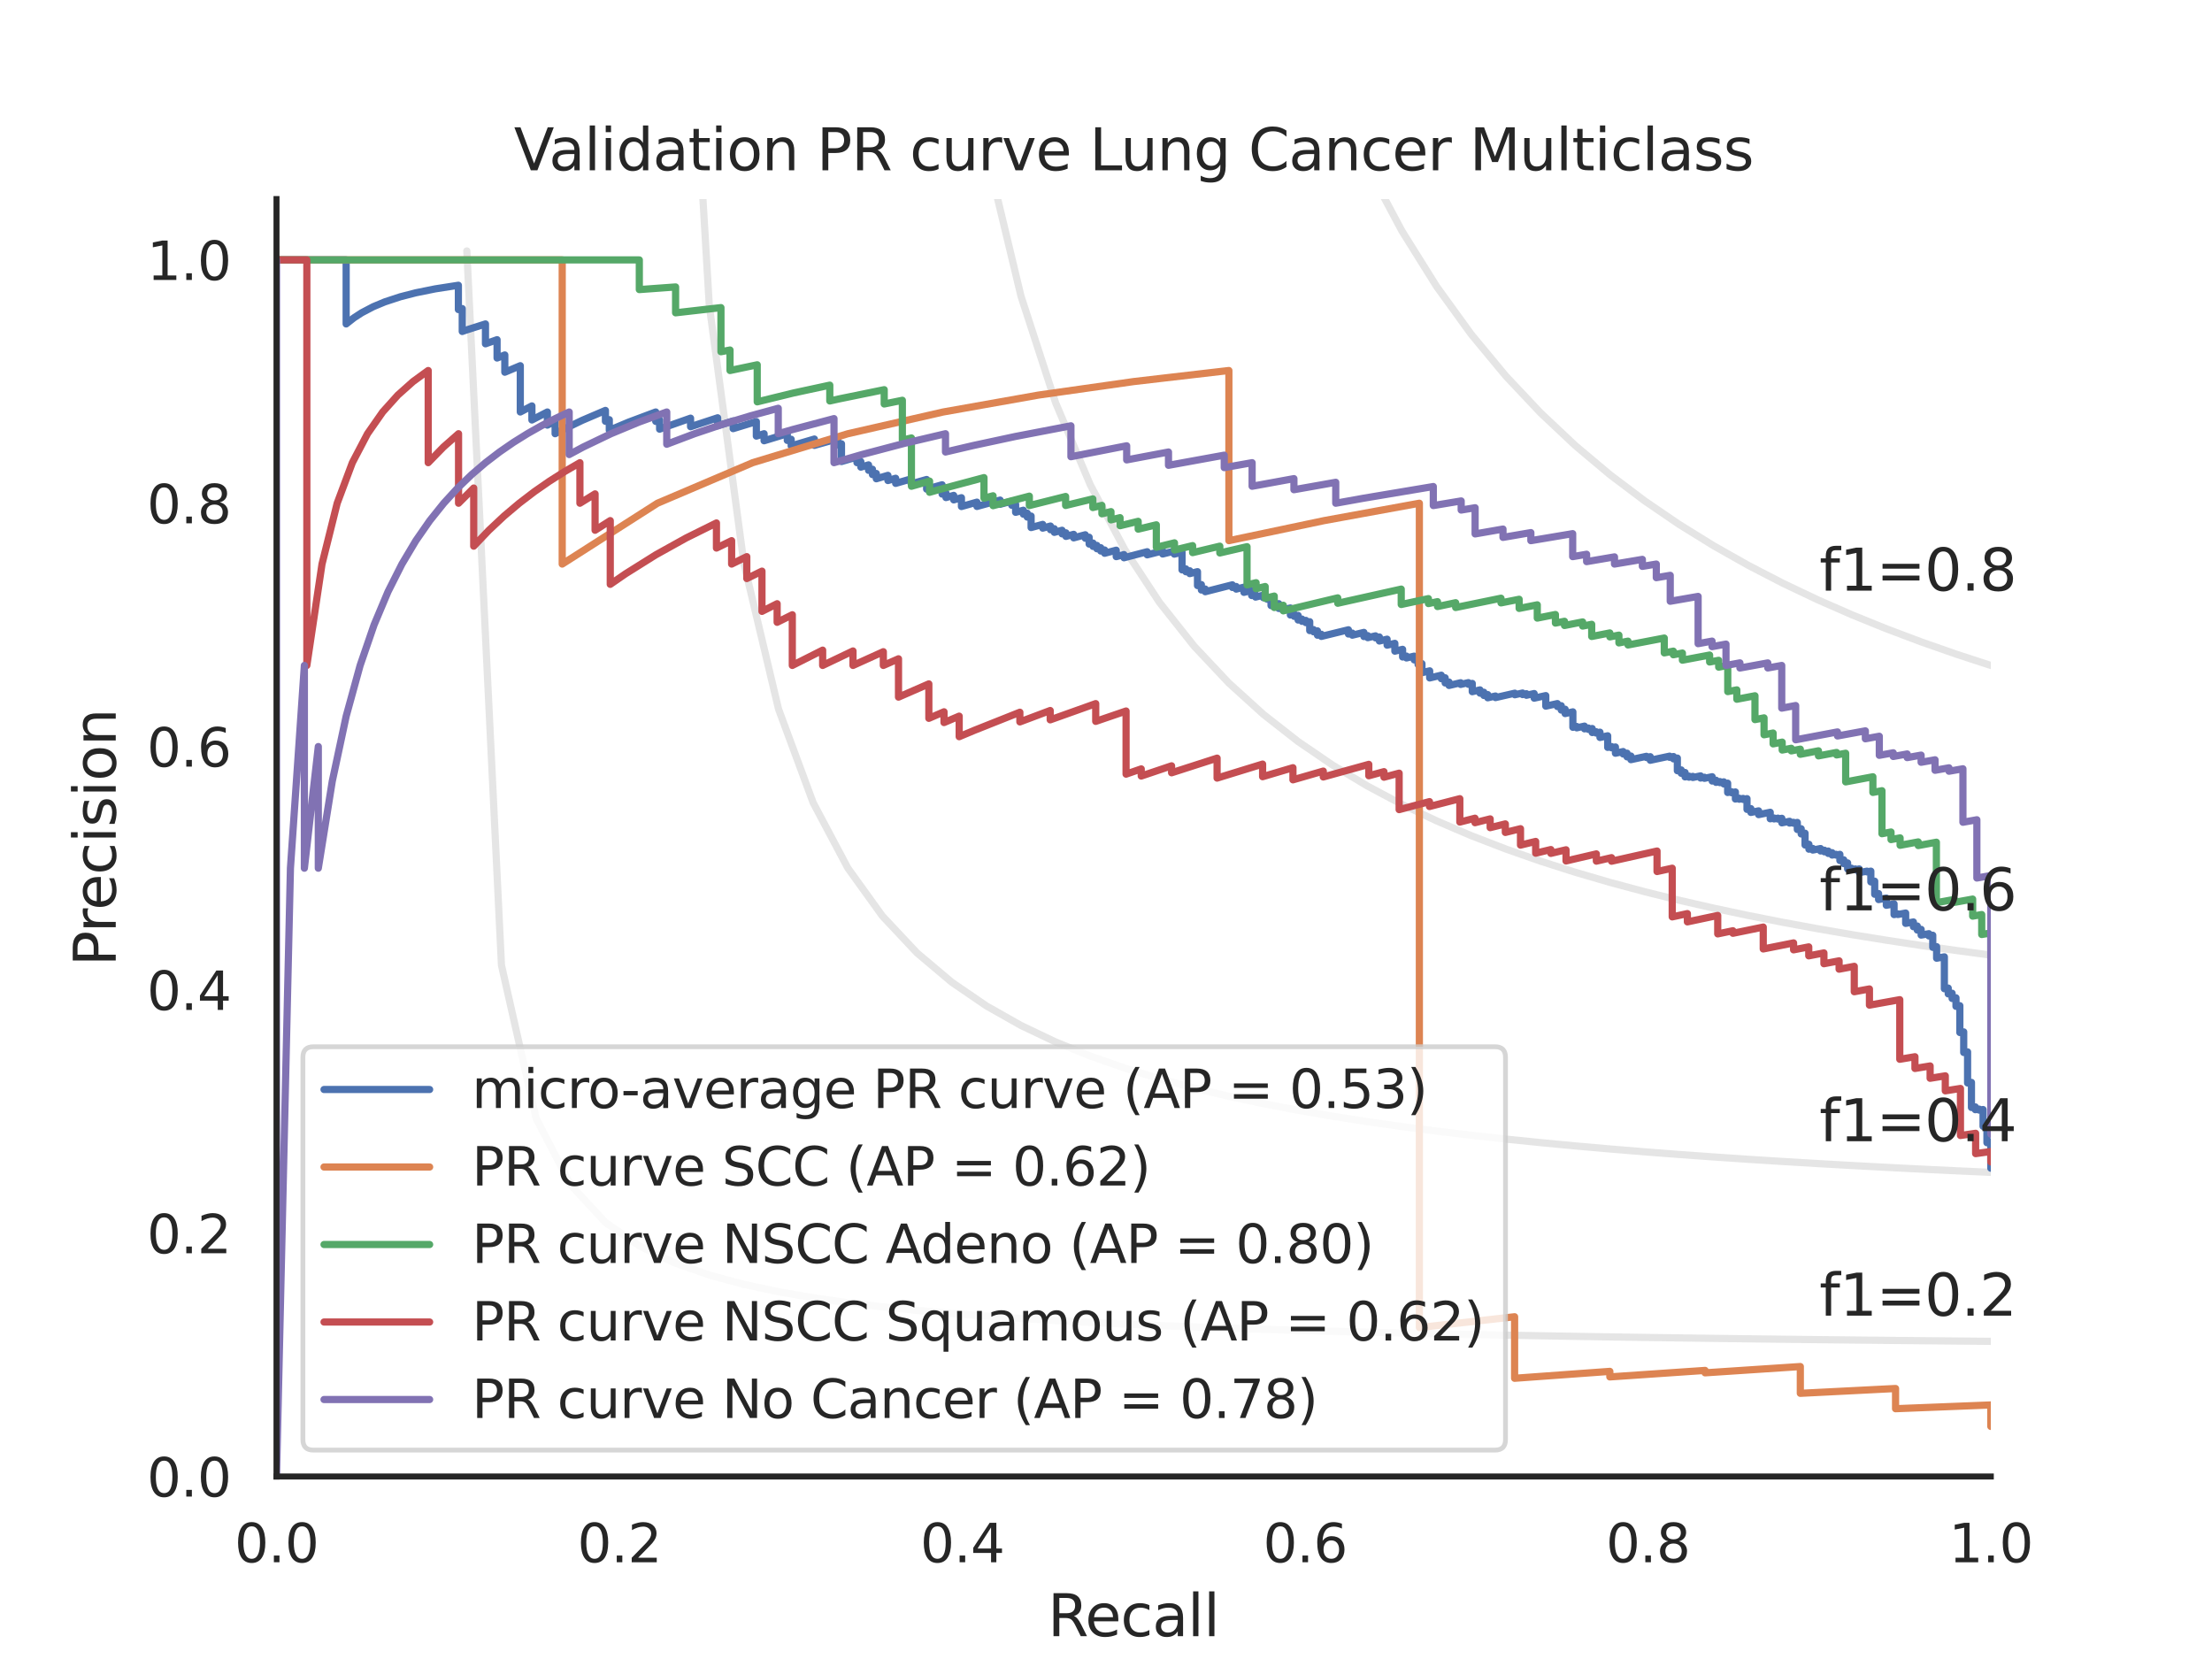 <?xml version="1.0" encoding="utf-8" standalone="no"?>
<!DOCTYPE svg PUBLIC "-//W3C//DTD SVG 1.1//EN"
  "http://www.w3.org/Graphics/SVG/1.1/DTD/svg11.dtd">
<svg xmlns:xlink="http://www.w3.org/1999/xlink" width="460.8pt" height="345.6pt" viewBox="0 0 460.8 345.6" xmlns="http://www.w3.org/2000/svg" version="1.1">
 <defs>
  <style type="text/css">*{stroke-linejoin: round; stroke-linecap: butt}</style>
 </defs>
 <g id="figure_1">
  <g id="patch_1">
   <path d="M 0 345.6 
L 460.8 345.6 
L 460.8 0 
L 0 0 
z
" style="fill: #ffffff"/>
  </g>
  <g id="axes_1">
   <g id="patch_2">
    <path d="M 57.6 307.584 
L 414.72 307.584 
L 414.72 41.472 
L 57.6 41.472 
z
" style="fill: #ffffff"/>
   </g>
   <g id="matplotlib.axis_1">
    <g id="xtick_1">
     <g id="text_1">
      <!-- 0.0 -->
      <g style="fill: #262626" transform="translate(48.853 325.442) scale(0.11 -0.11)">
       <defs>
        <path id="DejaVuSans-30" d="M 2034 4250 
Q 1547 4250 1301 3770 
Q 1056 3291 1056 2328 
Q 1056 1369 1301 889 
Q 1547 409 2034 409 
Q 2525 409 2770 889 
Q 3016 1369 3016 2328 
Q 3016 3291 2770 3770 
Q 2525 4250 2034 4250 
z
M 2034 4750 
Q 2819 4750 3233 4129 
Q 3647 3509 3647 2328 
Q 3647 1150 3233 529 
Q 2819 -91 2034 -91 
Q 1250 -91 836 529 
Q 422 1150 422 2328 
Q 422 3509 836 4129 
Q 1250 4750 2034 4750 
z
" transform="scale(0.016)"/>
        <path id="DejaVuSans-2e" d="M 684 794 
L 1344 794 
L 1344 0 
L 684 0 
L 684 794 
z
" transform="scale(0.016)"/>
       </defs>
       <use xlink:href="#DejaVuSans-30"/>
       <use xlink:href="#DejaVuSans-2e" x="63.623"/>
       <use xlink:href="#DejaVuSans-30" x="95.41"/>
      </g>
     </g>
    </g>
    <g id="xtick_2">
     <g id="text_2">
      <!-- 0.2 -->
      <g style="fill: #262626" transform="translate(120.277 325.442) scale(0.11 -0.11)">
       <defs>
        <path id="DejaVuSans-32" d="M 1228 531 
L 3431 531 
L 3431 0 
L 469 0 
L 469 531 
Q 828 903 1448 1529 
Q 2069 2156 2228 2338 
Q 2531 2678 2651 2914 
Q 2772 3150 2772 3378 
Q 2772 3750 2511 3984 
Q 2250 4219 1831 4219 
Q 1534 4219 1204 4116 
Q 875 4013 500 3803 
L 500 4441 
Q 881 4594 1212 4672 
Q 1544 4750 1819 4750 
Q 2544 4750 2975 4387 
Q 3406 4025 3406 3419 
Q 3406 3131 3298 2873 
Q 3191 2616 2906 2266 
Q 2828 2175 2409 1742 
Q 1991 1309 1228 531 
z
" transform="scale(0.016)"/>
       </defs>
       <use xlink:href="#DejaVuSans-30"/>
       <use xlink:href="#DejaVuSans-2e" x="63.623"/>
       <use xlink:href="#DejaVuSans-32" x="95.41"/>
      </g>
     </g>
    </g>
    <g id="xtick_3">
     <g id="text_3">
      <!-- 0.4 -->
      <g style="fill: #262626" transform="translate(191.701 325.442) scale(0.11 -0.11)">
       <defs>
        <path id="DejaVuSans-34" d="M 2419 4116 
L 825 1625 
L 2419 1625 
L 2419 4116 
z
M 2253 4666 
L 3047 4666 
L 3047 1625 
L 3713 1625 
L 3713 1100 
L 3047 1100 
L 3047 0 
L 2419 0 
L 2419 1100 
L 313 1100 
L 313 1709 
L 2253 4666 
z
" transform="scale(0.016)"/>
       </defs>
       <use xlink:href="#DejaVuSans-30"/>
       <use xlink:href="#DejaVuSans-2e" x="63.623"/>
       <use xlink:href="#DejaVuSans-34" x="95.41"/>
      </g>
     </g>
    </g>
    <g id="xtick_4">
     <g id="text_4">
      <!-- 0.6 -->
      <g style="fill: #262626" transform="translate(263.125 325.442) scale(0.11 -0.11)">
       <defs>
        <path id="DejaVuSans-36" d="M 2113 2584 
Q 1688 2584 1439 2293 
Q 1191 2003 1191 1497 
Q 1191 994 1439 701 
Q 1688 409 2113 409 
Q 2538 409 2786 701 
Q 3034 994 3034 1497 
Q 3034 2003 2786 2293 
Q 2538 2584 2113 2584 
z
M 3366 4563 
L 3366 3988 
Q 3128 4100 2886 4159 
Q 2644 4219 2406 4219 
Q 1781 4219 1451 3797 
Q 1122 3375 1075 2522 
Q 1259 2794 1537 2939 
Q 1816 3084 2150 3084 
Q 2853 3084 3261 2657 
Q 3669 2231 3669 1497 
Q 3669 778 3244 343 
Q 2819 -91 2113 -91 
Q 1303 -91 875 529 
Q 447 1150 447 2328 
Q 447 3434 972 4092 
Q 1497 4750 2381 4750 
Q 2619 4750 2861 4703 
Q 3103 4656 3366 4563 
z
" transform="scale(0.016)"/>
       </defs>
       <use xlink:href="#DejaVuSans-30"/>
       <use xlink:href="#DejaVuSans-2e" x="63.623"/>
       <use xlink:href="#DejaVuSans-36" x="95.41"/>
      </g>
     </g>
    </g>
    <g id="xtick_5">
     <g id="text_5">
      <!-- 0.8 -->
      <g style="fill: #262626" transform="translate(334.549 325.442) scale(0.11 -0.11)">
       <defs>
        <path id="DejaVuSans-38" d="M 2034 2216 
Q 1584 2216 1326 1975 
Q 1069 1734 1069 1313 
Q 1069 891 1326 650 
Q 1584 409 2034 409 
Q 2484 409 2743 651 
Q 3003 894 3003 1313 
Q 3003 1734 2745 1975 
Q 2488 2216 2034 2216 
z
M 1403 2484 
Q 997 2584 770 2862 
Q 544 3141 544 3541 
Q 544 4100 942 4425 
Q 1341 4750 2034 4750 
Q 2731 4750 3128 4425 
Q 3525 4100 3525 3541 
Q 3525 3141 3298 2862 
Q 3072 2584 2669 2484 
Q 3125 2378 3379 2068 
Q 3634 1759 3634 1313 
Q 3634 634 3220 271 
Q 2806 -91 2034 -91 
Q 1263 -91 848 271 
Q 434 634 434 1313 
Q 434 1759 690 2068 
Q 947 2378 1403 2484 
z
M 1172 3481 
Q 1172 3119 1398 2916 
Q 1625 2713 2034 2713 
Q 2441 2713 2670 2916 
Q 2900 3119 2900 3481 
Q 2900 3844 2670 4047 
Q 2441 4250 2034 4250 
Q 1625 4250 1398 4047 
Q 1172 3844 1172 3481 
z
" transform="scale(0.016)"/>
       </defs>
       <use xlink:href="#DejaVuSans-30"/>
       <use xlink:href="#DejaVuSans-2e" x="63.623"/>
       <use xlink:href="#DejaVuSans-38" x="95.41"/>
      </g>
     </g>
    </g>
    <g id="xtick_6">
     <g id="text_6">
      <!-- 1.0 -->
      <g style="fill: #262626" transform="translate(405.973 325.442) scale(0.11 -0.11)">
       <defs>
        <path id="DejaVuSans-31" d="M 794 531 
L 1825 531 
L 1825 4091 
L 703 3866 
L 703 4441 
L 1819 4666 
L 2450 4666 
L 2450 531 
L 3481 531 
L 3481 0 
L 794 0 
L 794 531 
z
" transform="scale(0.016)"/>
       </defs>
       <use xlink:href="#DejaVuSans-31"/>
       <use xlink:href="#DejaVuSans-2e" x="63.623"/>
       <use xlink:href="#DejaVuSans-30" x="95.41"/>
      </g>
     </g>
    </g>
    <g id="text_7">
     <!-- Recall -->
     <g style="fill: #262626" transform="translate(218.259 340.848) scale(0.12 -0.12)">
      <defs>
       <path id="DejaVuSans-52" d="M 2841 2188 
Q 3044 2119 3236 1894 
Q 3428 1669 3622 1275 
L 4263 0 
L 3584 0 
L 2988 1197 
Q 2756 1666 2539 1819 
Q 2322 1972 1947 1972 
L 1259 1972 
L 1259 0 
L 628 0 
L 628 4666 
L 2053 4666 
Q 2853 4666 3247 4331 
Q 3641 3997 3641 3322 
Q 3641 2881 3436 2590 
Q 3231 2300 2841 2188 
z
M 1259 4147 
L 1259 2491 
L 2053 2491 
Q 2509 2491 2742 2702 
Q 2975 2913 2975 3322 
Q 2975 3731 2742 3939 
Q 2509 4147 2053 4147 
L 1259 4147 
z
" transform="scale(0.016)"/>
       <path id="DejaVuSans-65" d="M 3597 1894 
L 3597 1613 
L 953 1613 
Q 991 1019 1311 708 
Q 1631 397 2203 397 
Q 2534 397 2845 478 
Q 3156 559 3463 722 
L 3463 178 
Q 3153 47 2828 -22 
Q 2503 -91 2169 -91 
Q 1331 -91 842 396 
Q 353 884 353 1716 
Q 353 2575 817 3079 
Q 1281 3584 2069 3584 
Q 2775 3584 3186 3129 
Q 3597 2675 3597 1894 
z
M 3022 2063 
Q 3016 2534 2758 2815 
Q 2500 3097 2075 3097 
Q 1594 3097 1305 2825 
Q 1016 2553 972 2059 
L 3022 2063 
z
" transform="scale(0.016)"/>
       <path id="DejaVuSans-63" d="M 3122 3366 
L 3122 2828 
Q 2878 2963 2633 3030 
Q 2388 3097 2138 3097 
Q 1578 3097 1268 2742 
Q 959 2388 959 1747 
Q 959 1106 1268 751 
Q 1578 397 2138 397 
Q 2388 397 2633 464 
Q 2878 531 3122 666 
L 3122 134 
Q 2881 22 2623 -34 
Q 2366 -91 2075 -91 
Q 1284 -91 818 406 
Q 353 903 353 1747 
Q 353 2603 823 3093 
Q 1294 3584 2113 3584 
Q 2378 3584 2631 3529 
Q 2884 3475 3122 3366 
z
" transform="scale(0.016)"/>
       <path id="DejaVuSans-61" d="M 2194 1759 
Q 1497 1759 1228 1600 
Q 959 1441 959 1056 
Q 959 750 1161 570 
Q 1363 391 1709 391 
Q 2188 391 2477 730 
Q 2766 1069 2766 1631 
L 2766 1759 
L 2194 1759 
z
M 3341 1997 
L 3341 0 
L 2766 0 
L 2766 531 
Q 2569 213 2275 61 
Q 1981 -91 1556 -91 
Q 1019 -91 701 211 
Q 384 513 384 1019 
Q 384 1609 779 1909 
Q 1175 2209 1959 2209 
L 2766 2209 
L 2766 2266 
Q 2766 2663 2505 2880 
Q 2244 3097 1772 3097 
Q 1472 3097 1187 3025 
Q 903 2953 641 2809 
L 641 3341 
Q 956 3463 1253 3523 
Q 1550 3584 1831 3584 
Q 2591 3584 2966 3190 
Q 3341 2797 3341 1997 
z
" transform="scale(0.016)"/>
       <path id="DejaVuSans-6c" d="M 603 4863 
L 1178 4863 
L 1178 0 
L 603 0 
L 603 4863 
z
" transform="scale(0.016)"/>
      </defs>
      <use xlink:href="#DejaVuSans-52"/>
      <use xlink:href="#DejaVuSans-65" x="64.982"/>
      <use xlink:href="#DejaVuSans-63" x="126.506"/>
      <use xlink:href="#DejaVuSans-61" x="181.486"/>
      <use xlink:href="#DejaVuSans-6c" x="242.766"/>
      <use xlink:href="#DejaVuSans-6c" x="270.549"/>
     </g>
    </g>
   </g>
   <g id="matplotlib.axis_2">
    <g id="ytick_1">
     <g id="text_8">
      <!-- 0.0 -->
      <g style="fill: #262626" transform="translate(30.607 311.763) scale(0.11 -0.11)">
       <use xlink:href="#DejaVuSans-30"/>
       <use xlink:href="#DejaVuSans-2e" x="63.623"/>
       <use xlink:href="#DejaVuSans-30" x="95.41"/>
      </g>
     </g>
    </g>
    <g id="ytick_2">
     <g id="text_9">
      <!-- 0.2 -->
      <g style="fill: #262626" transform="translate(30.607 261.075) scale(0.11 -0.11)">
       <use xlink:href="#DejaVuSans-30"/>
       <use xlink:href="#DejaVuSans-2e" x="63.623"/>
       <use xlink:href="#DejaVuSans-32" x="95.41"/>
      </g>
     </g>
    </g>
    <g id="ytick_3">
     <g id="text_10">
      <!-- 0.4 -->
      <g style="fill: #262626" transform="translate(30.607 210.387) scale(0.11 -0.11)">
       <use xlink:href="#DejaVuSans-30"/>
       <use xlink:href="#DejaVuSans-2e" x="63.623"/>
       <use xlink:href="#DejaVuSans-34" x="95.41"/>
      </g>
     </g>
    </g>
    <g id="ytick_4">
     <g id="text_11">
      <!-- 0.6 -->
      <g style="fill: #262626" transform="translate(30.607 159.699) scale(0.11 -0.11)">
       <use xlink:href="#DejaVuSans-30"/>
       <use xlink:href="#DejaVuSans-2e" x="63.623"/>
       <use xlink:href="#DejaVuSans-36" x="95.41"/>
      </g>
     </g>
    </g>
    <g id="ytick_5">
     <g id="text_12">
      <!-- 0.8 -->
      <g style="fill: #262626" transform="translate(30.607 109.011) scale(0.11 -0.11)">
       <use xlink:href="#DejaVuSans-30"/>
       <use xlink:href="#DejaVuSans-2e" x="63.623"/>
       <use xlink:href="#DejaVuSans-38" x="95.41"/>
      </g>
     </g>
    </g>
    <g id="ytick_6">
     <g id="text_13">
      <!-- 1.0 -->
      <g style="fill: #262626" transform="translate(30.607 58.323) scale(0.11 -0.11)">
       <use xlink:href="#DejaVuSans-31"/>
       <use xlink:href="#DejaVuSans-2e" x="63.623"/>
       <use xlink:href="#DejaVuSans-30" x="95.41"/>
      </g>
     </g>
    </g>
    <g id="text_14">
     <!-- Precision -->
     <g style="fill: #262626" transform="translate(24.111 201.296) rotate(-90) scale(0.12 -0.12)">
      <defs>
       <path id="DejaVuSans-50" d="M 1259 4147 
L 1259 2394 
L 2053 2394 
Q 2494 2394 2734 2622 
Q 2975 2850 2975 3272 
Q 2975 3691 2734 3919 
Q 2494 4147 2053 4147 
L 1259 4147 
z
M 628 4666 
L 2053 4666 
Q 2838 4666 3239 4311 
Q 3641 3956 3641 3272 
Q 3641 2581 3239 2228 
Q 2838 1875 2053 1875 
L 1259 1875 
L 1259 0 
L 628 0 
L 628 4666 
z
" transform="scale(0.016)"/>
       <path id="DejaVuSans-72" d="M 2631 2963 
Q 2534 3019 2420 3045 
Q 2306 3072 2169 3072 
Q 1681 3072 1420 2755 
Q 1159 2438 1159 1844 
L 1159 0 
L 581 0 
L 581 3500 
L 1159 3500 
L 1159 2956 
Q 1341 3275 1631 3429 
Q 1922 3584 2338 3584 
Q 2397 3584 2469 3576 
Q 2541 3569 2628 3553 
L 2631 2963 
z
" transform="scale(0.016)"/>
       <path id="DejaVuSans-69" d="M 603 3500 
L 1178 3500 
L 1178 0 
L 603 0 
L 603 3500 
z
M 603 4863 
L 1178 4863 
L 1178 4134 
L 603 4134 
L 603 4863 
z
" transform="scale(0.016)"/>
       <path id="DejaVuSans-73" d="M 2834 3397 
L 2834 2853 
Q 2591 2978 2328 3040 
Q 2066 3103 1784 3103 
Q 1356 3103 1142 2972 
Q 928 2841 928 2578 
Q 928 2378 1081 2264 
Q 1234 2150 1697 2047 
L 1894 2003 
Q 2506 1872 2764 1633 
Q 3022 1394 3022 966 
Q 3022 478 2636 193 
Q 2250 -91 1575 -91 
Q 1294 -91 989 -36 
Q 684 19 347 128 
L 347 722 
Q 666 556 975 473 
Q 1284 391 1588 391 
Q 1994 391 2212 530 
Q 2431 669 2431 922 
Q 2431 1156 2273 1281 
Q 2116 1406 1581 1522 
L 1381 1569 
Q 847 1681 609 1914 
Q 372 2147 372 2553 
Q 372 3047 722 3315 
Q 1072 3584 1716 3584 
Q 2034 3584 2315 3537 
Q 2597 3491 2834 3397 
z
" transform="scale(0.016)"/>
       <path id="DejaVuSans-6f" d="M 1959 3097 
Q 1497 3097 1228 2736 
Q 959 2375 959 1747 
Q 959 1119 1226 758 
Q 1494 397 1959 397 
Q 2419 397 2687 759 
Q 2956 1122 2956 1747 
Q 2956 2369 2687 2733 
Q 2419 3097 1959 3097 
z
M 1959 3584 
Q 2709 3584 3137 3096 
Q 3566 2609 3566 1747 
Q 3566 888 3137 398 
Q 2709 -91 1959 -91 
Q 1206 -91 779 398 
Q 353 888 353 1747 
Q 353 2609 779 3096 
Q 1206 3584 1959 3584 
z
" transform="scale(0.016)"/>
       <path id="DejaVuSans-6e" d="M 3513 2113 
L 3513 0 
L 2938 0 
L 2938 2094 
Q 2938 2591 2744 2837 
Q 2550 3084 2163 3084 
Q 1697 3084 1428 2787 
Q 1159 2491 1159 1978 
L 1159 0 
L 581 0 
L 581 3500 
L 1159 3500 
L 1159 2956 
Q 1366 3272 1645 3428 
Q 1925 3584 2291 3584 
Q 2894 3584 3203 3211 
Q 3513 2838 3513 2113 
z
" transform="scale(0.016)"/>
      </defs>
      <use xlink:href="#DejaVuSans-50"/>
      <use xlink:href="#DejaVuSans-72" x="58.553"/>
      <use xlink:href="#DejaVuSans-65" x="97.416"/>
      <use xlink:href="#DejaVuSans-63" x="158.939"/>
      <use xlink:href="#DejaVuSans-69" x="213.92"/>
      <use xlink:href="#DejaVuSans-73" x="241.703"/>
      <use xlink:href="#DejaVuSans-69" x="293.803"/>
      <use xlink:href="#DejaVuSans-6f" x="321.586"/>
      <use xlink:href="#DejaVuSans-6e" x="382.768"/>
     </g>
    </g>
   </g>
   <g id="line2d_1">
    <path d="M 97.248 52.267 
L 104.463 201.073 
L 111.678 232.96 
L 118.893 246.859 
L 126.109 254.643 
L 133.324 259.62 
L 140.539 263.076 
L 147.755 265.615 
L 154.97 267.561 
L 162.185 269.099 
L 169.4 270.345 
L 176.616 271.375 
L 183.831 272.241 
L 191.046 272.979 
L 198.262 273.616 
L 205.477 274.171 
L 212.692 274.658 
L 219.907 275.091 
L 227.123 275.476 
L 234.338 275.822 
L 241.553 276.135 
L 248.769 276.418 
L 255.984 276.676 
L 263.199 276.912 
L 270.414 277.129 
L 277.63 277.33 
L 284.845 277.515 
L 292.06 277.686 
L 299.275 277.846 
L 306.491 277.994 
L 313.706 278.133 
L 320.921 278.264 
L 328.137 278.386 
L 335.352 278.501 
L 342.567 278.609 
L 349.782 278.711 
L 356.998 278.808 
L 364.213 278.899 
L 371.428 278.986 
L 378.644 279.068 
L 385.859 279.146 
L 393.074 279.221 
L 400.289 279.292 
L 407.505 279.359 
L 414.72 279.424 
" clip-path="url(#pcbd0f43019)" style="fill: none; stroke: #808080; stroke-opacity: 0.2; stroke-width: 1.5; stroke-linecap: round"/>
   </g>
   <g id="line2d_2">
    <path d="M 143.905 -1 
L 147.755 63.611 
L 154.97 117.362 
L 162.185 147.722 
L 169.4 167.231 
L 176.616 180.825 
L 183.831 190.84 
L 191.046 198.524 
L 198.262 204.607 
L 205.477 209.542 
L 212.692 213.626 
L 219.907 217.061 
L 227.123 219.991 
L 234.338 222.519 
L 241.553 224.724 
L 248.769 226.662 
L 255.984 228.38 
L 263.199 229.914 
L 270.414 231.291 
L 277.63 232.534 
L 284.845 233.662 
L 292.06 234.69 
L 299.275 235.631 
L 306.491 236.496 
L 313.706 237.293 
L 320.921 238.03 
L 328.137 238.714 
L 335.352 239.349 
L 342.567 239.942 
L 349.782 240.496 
L 356.998 241.015 
L 364.213 241.503 
L 371.428 241.961 
L 378.644 242.393 
L 385.859 242.8 
L 393.074 243.185 
L 400.289 243.55 
L 407.505 243.896 
L 414.72 244.224 
" clip-path="url(#pcbd0f43019)" style="fill: none; stroke: #808080; stroke-opacity: 0.2; stroke-width: 1.5; stroke-linecap: round"/>
   </g>
   <g id="line2d_3">
    <path d="M 200.009 -1 
L 205.477 31.611 
L 212.692 61.693 
L 219.907 83.907 
L 227.123 100.983 
L 234.338 114.518 
L 241.553 125.511 
L 248.769 134.616 
L 255.984 142.281 
L 263.199 148.823 
L 270.414 154.471 
L 277.63 159.398 
L 284.845 163.732 
L 292.06 167.575 
L 299.275 171.006 
L 306.491 174.088 
L 313.706 176.871 
L 320.921 179.398 
L 328.137 181.701 
L 335.352 183.809 
L 342.567 185.746 
L 349.782 187.532 
L 356.998 189.184 
L 364.213 190.716 
L 371.428 192.142 
L 378.644 193.471 
L 385.859 194.714 
L 393.074 195.878 
L 400.289 196.971 
L 407.505 197.998 
L 414.72 198.967 
" clip-path="url(#pcbd0f43019)" style="fill: none; stroke: #808080; stroke-opacity: 0.2; stroke-width: 1.5; stroke-linecap: round"/>
   </g>
   <g id="line2d_4">
    <path d="M 270.344 -1 
L 270.414 -0.768 
L 277.63 18.581 
L 284.845 34.622 
L 292.06 48.136 
L 299.275 59.676 
L 306.491 69.647 
L 313.706 78.346 
L 320.921 86.004 
L 328.137 92.796 
L 335.352 98.862 
L 342.567 104.312 
L 349.782 109.235 
L 356.998 113.705 
L 364.213 117.78 
L 371.428 121.512 
L 378.644 124.941 
L 385.859 128.104 
L 393.074 131.029 
L 400.289 133.744 
L 407.505 136.269 
L 414.72 138.624 
" clip-path="url(#pcbd0f43019)" style="fill: none; stroke: #808080; stroke-opacity: 0.2; stroke-width: 1.5; stroke-linecap: round"/>
   </g>
   <g id="line2d_5">
    <path d="M 414.72 243.354 
L 414.72 237.935 
L 413.914 238.049 
L 413.914 237.963 
L 413.914 234.511 
L 413.108 234.629 
L 413.108 234.534 
L 413.108 231.136 
L 412.302 231.257 
L 412.302 231.152 
L 412.302 231.048 
L 411.495 231.169 
L 411.495 231.064 
L 411.495 230.587 
L 410.689 230.71 
L 410.689 230.603 
L 410.689 225.478 
L 409.883 225.605 
L 409.883 225.545 
L 409.883 219.123 
L 409.077 219.255 
L 409.077 219.184 
L 409.077 214.96 
L 408.271 215.095 
L 408.271 215.018 
L 408.271 209.5 
L 407.465 209.638 
L 407.465 209.551 
L 407.465 207.862 
L 406.659 208.002 
L 406.659 207.911 
L 406.659 206.906 
L 405.852 207.046 
L 405.852 206.953 
L 405.852 205.831 
L 405.046 205.972 
L 405.046 205.878 
L 405.046 199.326 
L 403.434 199.614 
L 403.434 199.507 
L 403.434 197.203 
L 402.628 197.348 
L 402.628 197.236 
L 402.628 194.827 
L 401.822 194.973 
L 401.822 194.503 
L 400.209 194.797 
L 400.209 193.603 
L 399.403 193.751 
L 399.403 192.9 
L 398.597 193.049 
L 398.597 192.061 
L 396.985 192.359 
L 396.985 190.204 
L 395.373 190.504 
L 395.373 190.375 
L 394.567 190.526 
L 394.567 188.285 
L 392.954 188.587 
L 392.954 187.091 
L 391.342 187.396 
L 391.342 186.144 
L 390.536 186.297 
L 390.536 183.567 
L 389.73 183.72 
L 389.73 181.476 
L 388.924 181.63 
L 388.924 181.478 
L 387.311 181.787 
L 387.311 181.019 
L 386.505 181.174 
L 386.505 181.019 
L 385.699 181.175 
L 385.699 180.864 
L 384.893 181.02 
L 384.893 179.762 
L 384.087 179.918 
L 384.087 179.119 
L 383.281 179.276 
L 383.281 177.977 
L 382.474 178.134 
L 382.474 177.969 
L 381.668 178.127 
L 381.668 177.631 
L 380.862 177.789 
L 380.862 177.29 
L 380.056 177.448 
L 380.056 177.113 
L 379.25 177.271 
L 379.25 176.766 
L 377.638 177.084 
L 377.638 176.744 
L 376.831 176.904 
L 376.831 175.875 
L 376.025 176.035 
L 376.025 173.57 
L 375.219 173.73 
L 375.219 172.644 
L 374.413 172.805 
L 374.413 171.33 
L 373.607 171.49 
L 373.607 171.304 
L 372.801 171.464 
L 372.801 171.089 
L 371.188 171.413 
L 371.188 170.466 
L 370.382 170.628 
L 370.382 170.437 
L 369.576 170.599 
L 369.576 170.407 
L 368.77 170.57 
L 368.77 169.214 
L 366.352 169.704 
L 366.352 168.916 
L 364.739 169.245 
L 364.739 168.448 
L 363.933 168.613 
L 363.933 166.371 
L 363.127 166.536 
L 363.127 166.328 
L 362.321 166.494 
L 362.321 166.286 
L 361.515 166.451 
L 361.515 164.977 
L 360.709 165.142 
L 360.709 164.929 
L 359.902 165.095 
L 359.902 163.146 
L 359.096 163.312 
L 359.096 162.872 
L 358.29 163.038 
L 358.29 162.817 
L 357.484 162.983 
L 357.484 162.538 
L 356.678 162.705 
L 356.678 161.807 
L 355.066 162.142 
L 355.066 161.915 
L 354.26 162.083 
L 354.26 161.628 
L 352.647 161.965 
L 352.647 161.736 
L 351.841 161.906 
L 351.841 161.676 
L 351.035 161.846 
L 351.035 160.919 
L 350.229 161.089 
L 350.229 160.386 
L 349.423 160.556 
L 349.423 157.918 
L 348.617 158.088 
L 348.617 157.597 
L 347.81 157.767 
L 347.81 157.521 
L 343.78 158.378 
L 343.78 157.632 
L 342.974 157.805 
L 342.974 157.554 
L 339.749 158.251 
L 339.749 157.493 
L 338.943 157.668 
L 338.943 156.902 
L 338.137 157.077 
L 338.137 156.562 
L 336.524 156.913 
L 336.524 155.608 
L 335.718 155.784 
L 335.718 155.52 
L 334.912 155.697 
L 334.912 153.277 
L 333.3 153.629 
L 333.3 152.528 
L 332.494 152.704 
L 332.494 152.426 
L 331.688 152.603 
L 331.688 151.762 
L 330.881 151.939 
L 330.881 151.656 
L 330.075 151.834 
L 330.075 151.265 
L 328.463 151.621 
L 328.463 151.335 
L 327.657 151.513 
L 327.657 148.292 
L 326.045 148.647 
L 326.045 147.744 
L 325.238 147.922 
L 325.238 147.008 
L 324.432 147.185 
L 324.432 146.569 
L 322.014 147.105 
L 322.014 144.906 
L 319.595 145.442 
L 319.595 144.479 
L 317.983 144.838 
L 317.983 144.514 
L 317.177 144.694 
L 317.177 144.369 
L 315.565 144.731 
L 315.565 144.403 
L 311.534 145.321 
L 311.534 144.99 
L 309.922 145.362 
L 309.922 144.695 
L 309.116 144.882 
L 309.116 144.209 
L 308.31 144.396 
L 308.31 143.717 
L 306.697 144.091 
L 306.697 142.367 
L 305.891 142.553 
L 305.891 142.204 
L 304.279 142.578 
L 304.279 142.227 
L 301.86 142.794 
L 301.86 142.083 
L 301.054 142.273 
L 301.054 141.195 
L 300.248 141.385 
L 300.248 140.657 
L 297.83 141.229 
L 297.83 139.75 
L 296.217 140.133 
L 296.217 138.243 
L 295.411 138.433 
L 295.411 137.277 
L 294.605 137.467 
L 294.605 136.686 
L 292.993 137.067 
L 292.993 136.673 
L 292.187 136.864 
L 292.187 135.268 
L 290.574 135.649 
L 290.574 134.02 
L 288.962 134.4 
L 288.962 133.154 
L 287.35 133.535 
L 287.35 132.692 
L 286.544 132.883 
L 286.544 132.458 
L 284.931 132.841 
L 284.931 132.412 
L 284.125 132.605 
L 284.125 131.74 
L 281.707 132.32 
L 281.707 131.882 
L 280.901 132.077 
L 280.901 131.195 
L 275.258 132.574 
L 275.258 132.126 
L 274.452 132.326 
L 274.452 131.42 
L 273.646 131.62 
L 273.646 131.163 
L 272.839 131.364 
L 272.839 129.509 
L 272.033 129.708 
L 272.033 129.237 
L 271.227 129.437 
L 271.227 128.963 
L 270.421 129.162 
L 270.421 128.206 
L 269.615 128.405 
L 269.615 127.922 
L 268.809 128.121 
L 268.809 126.654 
L 267.196 127.051 
L 267.196 126.555 
L 266.39 126.755 
L 266.39 125.753 
L 264.778 126.152 
L 264.778 124.623 
L 263.972 124.822 
L 263.972 124.305 
L 263.166 124.504 
L 263.166 123.984 
L 261.553 124.383 
L 261.553 123.858 
L 260.747 124.058 
L 260.747 122.998 
L 259.135 123.398 
L 259.135 122.321 
L 257.523 122.722 
L 257.523 122.177 
L 256.717 122.378 
L 256.717 121.828 
L 251.074 123.264 
L 251.074 122.704 
L 250.267 122.913 
L 250.267 121.78 
L 249.461 121.988 
L 249.461 119.088 
L 247.849 119.496 
L 247.849 118.903 
L 247.043 119.108 
L 247.043 118.51 
L 246.237 118.715 
L 246.237 115.035 
L 244.624 115.433 
L 244.624 114.803 
L 242.206 115.406 
L 242.206 114.768 
L 238.981 115.584 
L 238.981 114.935 
L 234.145 116.193 
L 234.145 115.531 
L 232.532 115.959 
L 232.532 114.614 
L 230.114 115.257 
L 230.114 114.573 
L 229.308 114.789 
L 229.308 114.098 
L 228.502 114.313 
L 228.502 113.615 
L 227.696 113.831 
L 227.696 113.126 
L 226.889 113.342 
L 226.889 111.913 
L 226.083 112.127 
L 226.083 111.403 
L 223.665 112.046 
L 223.665 111.311 
L 222.053 111.744 
L 222.053 110.999 
L 221.246 111.216 
L 221.246 110.464 
L 219.634 110.899 
L 219.634 110.137 
L 218.828 110.354 
L 218.828 109.584 
L 217.216 110.021 
L 217.216 109.24 
L 214.797 109.901 
L 214.797 107.5 
L 213.991 107.717 
L 213.991 106.901 
L 213.185 107.117 
L 213.185 106.292 
L 211.573 106.725 
L 211.573 105.044 
L 210.767 105.258 
L 210.767 104.404 
L 208.348 105.049 
L 208.348 104.179 
L 203.511 105.502 
L 203.511 104.608 
L 200.287 105.517 
L 200.287 103.68 
L 198.674 104.134 
L 198.674 103.197 
L 197.062 103.653 
L 197.062 102.7 
L 196.256 102.928 
L 196.256 100.988 
L 193.032 101.894 
L 193.032 99.887 
L 189.807 100.797 
L 189.807 99.763 
L 186.582 100.694 
L 186.582 99.633 
L 184.97 100.105 
L 184.97 99.024 
L 182.552 99.736 
L 182.552 98.631 
L 181.746 98.869 
L 181.746 97.747 
L 180.939 97.982 
L 180.939 96.843 
L 179.327 97.312 
L 179.327 96.151 
L 178.521 96.384 
L 178.521 95.204 
L 175.296 96.143 
L 175.296 92.455 
L 174.49 92.679 
L 174.49 91.415 
L 169.653 92.778 
L 169.653 91.46 
L 164.817 92.886 
L 164.817 91.51 
L 164.01 91.751 
L 164.01 90.35 
L 159.174 91.818 
L 159.174 90.35 
L 157.561 90.849 
L 157.561 87.818 
L 152.725 89.293 
L 152.725 87.688 
L 149.5 88.704 
L 149.5 87.033 
L 143.857 88.89 
L 143.857 87.112 
L 138.214 89.101 
L 137.408 89.405 
L 137.408 87.491 
L 136.602 87.786 
L 136.602 85.824 
L 130.959 87.936 
L 126.928 89.626 
L 126.928 87.424 
L 126.122 87.764 
L 126.122 85.497 
L 121.285 87.565 
L 117.254 89.508 
L 115.642 90.35 
L 115.642 87.732 
L 114.03 88.562 
L 114.03 85.824 
L 110.805 87.491 
L 110.805 84.557 
L 108.387 85.824 
L 108.387 76.182 
L 105.162 77.538 
L 105.162 73.944 
L 103.55 74.583 
L 103.55 70.763 
L 101.132 71.623 
L 101.132 67.483 
L 97.101 68.766 
L 96.295 69.052 
L 96.295 64.282 
L 95.489 64.488 
L 95.489 59.424 
L 90.652 60.178 
L 86.621 60.994 
L 83.396 61.824 
L 80.172 62.883 
L 77.753 63.892 
L 75.335 65.163 
L 73.723 66.213 
L 72.111 67.483 
L 72.111 54.144 
L 57.6 54.144 
L 57.6 54.144 
" clip-path="url(#pcbd0f43019)" style="fill: none; stroke: #4c72b0; stroke-width: 1.5; stroke-linecap: round"/>
   </g>
   <g id="line2d_6">
    <path d="M 414.72 297.145 
L 414.72 292.676 
L 394.88 293.458 
L 394.88 293.365 
L 394.88 289.25 
L 375.04 290.255 
L 375.04 290.18 
L 375.04 284.674 
L 355.2 285.984 
L 355.2 285.482 
L 335.36 286.835 
L 335.36 285.682 
L 315.52 287.12 
L 315.52 274.304 
L 295.68 276.551 
L 295.68 104.832 
L 275.84 108.453 
L 256 112.63 
L 256 77.184 
L 236.16 79.488 
L 216.32 82.304 
L 196.48 85.824 
L 176.64 90.35 
L 156.8 96.384 
L 136.96 104.832 
L 117.12 117.504 
L 117.12 54.144 
L 57.6 54.144 
L 57.6 54.144 
" clip-path="url(#pcbd0f43019)" style="fill: none; stroke: #dd8452; stroke-width: 1.5; stroke-linecap: round"/>
   </g>
   <g id="line2d_7">
    <path d="M 414.72 197.973 
L 414.72 194.345 
L 412.83 194.677 
L 412.83 190.516 
L 410.941 190.852 
L 410.941 187.296 
L 407.162 187.976 
L 407.162 187.362 
L 403.383 188.049 
L 403.383 175.449 
L 399.604 176.144 
L 399.604 175.386 
L 395.825 176.089 
L 395.825 174.547 
L 393.935 174.901 
L 393.935 173.321 
L 392.046 173.677 
L 392.046 164.721 
L 390.156 165.075 
L 390.156 161.815 
L 384.488 162.881 
L 384.488 156.913 
L 382.598 157.268 
L 382.598 156.748 
L 378.819 157.463 
L 378.819 156.409 
L 375.04 157.132 
L 375.04 156.061 
L 373.15 156.425 
L 373.15 155.883 
L 371.261 156.249 
L 371.261 154.598 
L 369.371 154.965 
L 369.371 152.704 
L 367.482 153.07 
L 367.482 149.545 
L 365.592 149.909 
L 365.592 144.943 
L 361.813 145.664 
L 361.813 143.713 
L 359.924 144.074 
L 359.924 138.624 
L 358.034 138.977 
L 358.034 137.555 
L 356.145 137.908 
L 356.145 136.458 
L 350.476 137.527 
L 350.476 136.042 
L 348.587 136.401 
L 348.587 135.647 
L 346.697 136.007 
L 346.697 132.916 
L 339.139 134.361 
L 339.139 133.563 
L 337.25 133.931 
L 337.25 132.308 
L 335.36 132.675 
L 335.36 131.85 
L 331.581 132.59 
L 331.581 130.054 
L 329.691 130.422 
L 329.691 129.558 
L 325.912 130.301 
L 325.912 129.423 
L 324.023 129.798 
L 324.023 128.011 
L 320.244 128.761 
L 320.244 125.996 
L 316.465 126.744 
L 316.465 124.84 
L 312.686 125.593 
L 312.686 124.619 
L 303.238 126.555 
L 303.238 125.555 
L 299.459 126.353 
L 299.459 125.335 
L 297.57 125.737 
L 297.57 124.704 
L 291.901 125.928 
L 291.901 122.722 
L 278.674 125.667 
L 278.674 124.544 
L 267.337 127.252 
L 267.337 126.088 
L 265.448 126.555 
L 265.448 124.173 
L 263.558 124.637 
L 263.558 122.182 
L 261.669 122.641 
L 261.669 121.383 
L 259.779 121.844 
L 259.779 113.883 
L 254.11 115.192 
L 254.11 113.777 
L 248.442 115.122 
L 248.442 113.664 
L 244.663 114.58 
L 244.663 113.084 
L 240.884 114.012 
L 240.884 109.329 
L 237.105 110.233 
L 237.105 108.602 
L 233.326 109.517 
L 233.326 107.839 
L 231.436 108.298 
L 231.436 106.58 
L 229.547 107.036 
L 229.547 105.277 
L 227.657 105.729 
L 227.657 103.927 
L 221.989 105.297 
L 221.989 103.424 
L 214.43 105.319 
L 214.43 103.356 
L 206.872 105.344 
L 206.872 103.28 
L 204.983 103.787 
L 204.983 99.496 
L 195.535 102.016 
L 193.646 102.554 
L 193.646 100.224 
L 189.867 101.296 
L 189.867 91.233 
L 187.977 91.691 
L 187.977 83.387 
L 184.198 84.157 
L 184.198 81.178 
L 174.75 83.109 
L 172.861 83.528 
L 172.861 80.233 
L 165.303 81.864 
L 157.745 83.712 
L 157.745 75.992 
L 152.076 77.184 
L 152.076 72.917 
L 150.187 73.272 
L 150.187 64.083 
L 140.739 65.163 
L 140.739 59.776 
L 133.181 60.325 
L 133.181 54.144 
L 57.6 54.144 
L 57.6 54.144 
" clip-path="url(#pcbd0f43019)" style="fill: none; stroke: #55a868; stroke-width: 1.5; stroke-linecap: round"/>
   </g>
   <g id="line2d_8">
    <path d="M 414.72 242.049 
L 414.72 239.88 
L 411.56 240.32 
L 411.56 236.085 
L 408.399 236.544 
L 408.399 226.745 
L 405.239 227.243 
L 405.239 224.116 
L 402.079 224.626 
L 402.079 222.058 
L 398.918 222.579 
L 398.918 220.135 
L 395.758 220.667 
L 395.758 208.25 
L 389.437 209.388 
L 389.437 206.015 
L 386.277 206.596 
L 386.277 201.303 
L 383.116 201.898 
L 383.116 200.159 
L 379.956 200.762 
L 379.956 198.509 
L 376.796 199.12 
L 376.796 197.25 
L 373.635 197.87 
L 373.635 196.426 
L 367.315 197.685 
L 367.315 193.127 
L 360.994 194.42 
L 360.994 193.891 
L 357.834 194.547 
L 357.834 190.706 
L 351.513 192.045 
L 351.513 190.321 
L 348.353 191.002 
L 348.353 180.864 
L 345.192 181.556 
L 345.192 177.284 
L 335.711 179.407 
L 335.711 178.667 
L 332.551 179.391 
L 332.551 177.882 
L 326.23 179.355 
L 326.23 177.024 
L 323.07 177.773 
L 323.07 176.977 
L 319.909 177.735 
L 319.909 175.285 
L 316.749 176.052 
L 316.749 172.635 
L 313.589 173.41 
L 313.589 171.633 
L 310.428 172.416 
L 310.428 170.589 
L 307.268 171.382 
L 307.268 170.449 
L 304.108 171.251 
L 304.108 166.382 
L 297.787 168.008 
L 297.787 166.99 
L 291.466 168.661 
L 291.466 161.064 
L 288.306 161.906 
L 288.306 160.75 
L 285.145 161.603 
L 285.145 159.229 
L 275.664 161.856 
L 275.664 160.631 
L 269.344 162.452 
L 269.344 159.928 
L 263.023 161.8 
L 263.023 159.173 
L 253.542 162.091 
L 253.542 157.934 
L 244.061 160.986 
L 244.061 159.535 
L 237.74 161.664 
L 237.74 160.175 
L 234.58 161.268 
L 234.58 148.116 
L 228.259 150.276 
L 228.259 146.575 
L 218.778 149.957 
L 218.778 148.011 
L 212.457 150.387 
L 212.457 148.372 
L 202.976 152.141 
L 199.816 153.465 
L 199.816 149.184 
L 196.656 150.523 
L 196.656 148.279 
L 193.495 149.643 
L 193.495 142.464 
L 187.175 145.224 
L 187.175 137.239 
L 184.014 138.624 
L 184.014 135.76 
L 177.693 138.624 
L 177.693 135.607 
L 171.373 138.624 
L 171.373 135.436 
L 165.052 138.624 
L 165.052 128.064 
L 161.892 129.637 
L 161.892 125.768 
L 158.731 127.36 
L 158.731 118.977 
L 155.571 120.521 
L 155.571 115.959 
L 152.411 117.504 
L 152.411 112.63 
L 149.25 114.169 
L 149.25 108.942 
L 142.93 112.073 
L 136.609 115.584 
L 130.288 119.548 
L 127.128 121.728 
L 127.128 108.453 
L 123.967 110.464 
L 123.967 102.882 
L 120.807 104.832 
L 120.807 96.384 
L 117.647 98.221 
L 114.486 100.224 
L 111.326 102.418 
L 108.166 104.832 
L 105.005 107.5 
L 101.845 110.464 
L 98.685 113.777 
L 98.685 101.664 
L 95.524 104.832 
L 95.524 90.35 
L 92.364 93.135 
L 89.204 96.384 
L 89.204 77.184 
L 86.043 79.488 
L 82.883 82.304 
L 79.722 85.824 
L 76.562 90.35 
L 73.402 96.384 
L 70.241 104.832 
L 67.081 117.504 
L 63.921 138.624 
L 63.921 54.144 
L 57.6 54.144 
L 57.6 54.144 
" clip-path="url(#pcbd0f43019)" style="fill: none; stroke: #c44e52; stroke-width: 1.5; stroke-linecap: round"/>
   </g>
   <g id="line2d_9">
    <path d="M 414.72 236.25 
L 414.72 182.391 
L 411.817 182.908 
L 411.817 170.771 
L 408.913 171.29 
L 408.913 160.15 
L 406.01 160.662 
L 406.01 159.949 
L 403.106 160.465 
L 403.106 158.28 
L 400.203 158.798 
L 400.203 157.303 
L 397.3 157.824 
L 397.3 157.064 
L 394.396 157.589 
L 394.396 156.82 
L 391.493 157.349 
L 391.493 153.374 
L 388.589 153.902 
L 388.589 152.25 
L 382.782 153.316 
L 382.782 152.473 
L 374.072 154.112 
L 374.072 146.974 
L 371.169 147.517 
L 371.169 138.624 
L 368.265 139.149 
L 368.265 138.096 
L 362.459 139.159 
L 362.459 138.086 
L 359.555 138.624 
L 359.555 134.178 
L 356.652 134.708 
L 356.652 133.555 
L 353.748 134.088 
L 353.748 124.244 
L 347.941 125.253 
L 347.941 119.851 
L 345.038 120.341 
L 345.038 117.504 
L 342.135 117.988 
L 342.135 116.529 
L 336.328 117.504 
L 336.328 116.007 
L 330.521 116.997 
L 330.521 115.46 
L 327.618 115.959 
L 327.618 111.168 
L 318.907 112.63 
L 318.907 110.95 
L 313.1 111.946 
L 313.1 110.215 
L 307.294 111.225 
L 307.294 105.771 
L 304.39 106.253 
L 304.39 104.354 
L 298.583 105.319 
L 298.583 101.353 
L 284.066 103.787 
L 278.26 104.832 
L 278.26 100.472 
L 269.549 102.016 
L 269.549 99.706 
L 260.839 101.296 
L 260.839 96.384 
L 255.032 97.414 
L 255.032 94.82 
L 243.419 96.933 
L 243.419 94.161 
L 234.708 95.805 
L 234.708 92.864 
L 223.095 95.142 
L 223.095 88.704 
L 211.481 90.934 
L 202.771 92.804 
L 196.964 94.161 
L 196.964 90.35 
L 188.254 92.399 
L 179.543 94.694 
L 173.737 96.384 
L 173.737 87.201 
L 165.026 89.508 
L 162.123 90.35 
L 162.123 85.051 
L 156.316 86.636 
L 150.509 88.393 
L 144.702 90.35 
L 138.896 92.544 
L 138.896 85.824 
L 133.089 87.936 
L 127.282 90.35 
L 121.475 93.135 
L 118.572 94.694 
L 118.572 85.824 
L 115.668 87.201 
L 112.765 88.704 
L 109.861 90.35 
L 106.958 92.16 
L 104.055 94.161 
L 101.151 96.384 
L 98.248 98.869 
L 95.344 101.664 
L 92.441 104.832 
L 89.538 108.453 
L 86.634 112.63 
L 83.731 117.504 
L 80.827 123.264 
L 77.924 130.176 
L 75.02 138.624 
L 72.117 149.184 
L 69.214 162.761 
L 66.31 180.864 
L 66.31 155.52 
L 63.407 180.864 
L 63.407 138.624 
L 60.503 180.864 
L 57.6 307.584 
L 57.6 54.144 
L 57.6 54.144 
" clip-path="url(#pcbd0f43019)" style="fill: none; stroke: #8172b3; stroke-width: 1.5; stroke-linecap: round"/>
   </g>
   <g id="patch_3">
    <path d="M 57.6 307.584 
L 57.6 41.472 
" style="fill: none; stroke: #262626; stroke-width: 1.25; stroke-linejoin: miter; stroke-linecap: square"/>
   </g>
   <g id="patch_4">
    <path d="M 57.6 307.584 
L 414.72 307.584 
" style="fill: none; stroke: #262626; stroke-width: 1.25; stroke-linejoin: miter; stroke-linecap: square"/>
   </g>
   <g id="text_15">
    <!-- f1=0.2 -->
    <g style="fill: #262626" transform="translate(379.008 274.077) scale(0.12 -0.12)">
     <defs>
      <path id="DejaVuSans-66" d="M 2375 4863 
L 2375 4384 
L 1825 4384 
Q 1516 4384 1395 4259 
Q 1275 4134 1275 3809 
L 1275 3500 
L 2222 3500 
L 2222 3053 
L 1275 3053 
L 1275 0 
L 697 0 
L 697 3053 
L 147 3053 
L 147 3500 
L 697 3500 
L 697 3744 
Q 697 4328 969 4595 
Q 1241 4863 1831 4863 
L 2375 4863 
z
" transform="scale(0.016)"/>
      <path id="DejaVuSans-3d" d="M 678 2906 
L 4684 2906 
L 4684 2381 
L 678 2381 
L 678 2906 
z
M 678 1631 
L 4684 1631 
L 4684 1100 
L 678 1100 
L 678 1631 
z
" transform="scale(0.016)"/>
     </defs>
     <use xlink:href="#DejaVuSans-66"/>
     <use xlink:href="#DejaVuSans-31" x="35.205"/>
     <use xlink:href="#DejaVuSans-3d" x="98.828"/>
     <use xlink:href="#DejaVuSans-30" x="182.617"/>
     <use xlink:href="#DejaVuSans-2e" x="246.24"/>
     <use xlink:href="#DejaVuSans-32" x="278.027"/>
    </g>
   </g>
   <g id="text_16">
    <!-- f1=0.4 -->
    <g style="fill: #262626" transform="translate(379.008 237.731) scale(0.12 -0.12)">
     <use xlink:href="#DejaVuSans-66"/>
     <use xlink:href="#DejaVuSans-31" x="35.205"/>
     <use xlink:href="#DejaVuSans-3d" x="98.828"/>
     <use xlink:href="#DejaVuSans-30" x="182.617"/>
     <use xlink:href="#DejaVuSans-2e" x="246.24"/>
     <use xlink:href="#DejaVuSans-34" x="278.027"/>
    </g>
   </g>
   <g id="text_17">
    <!-- f1=0.6 -->
    <g style="fill: #262626" transform="translate(379.008 189.645) scale(0.12 -0.12)">
     <use xlink:href="#DejaVuSans-66"/>
     <use xlink:href="#DejaVuSans-31" x="35.205"/>
     <use xlink:href="#DejaVuSans-3d" x="98.828"/>
     <use xlink:href="#DejaVuSans-30" x="182.617"/>
     <use xlink:href="#DejaVuSans-2e" x="246.24"/>
     <use xlink:href="#DejaVuSans-36" x="278.027"/>
    </g>
   </g>
   <g id="text_18">
    <!-- f1=0.8 -->
    <g style="fill: #262626" transform="translate(379.008 123.035) scale(0.12 -0.12)">
     <use xlink:href="#DejaVuSans-66"/>
     <use xlink:href="#DejaVuSans-31" x="35.205"/>
     <use xlink:href="#DejaVuSans-3d" x="98.828"/>
     <use xlink:href="#DejaVuSans-30" x="182.617"/>
     <use xlink:href="#DejaVuSans-2e" x="246.24"/>
     <use xlink:href="#DejaVuSans-38" x="278.027"/>
    </g>
   </g>
   <g id="text_19">
    <!-- Validation PR curve Lung Cancer Multiclass -->
    <g style="fill: #262626" transform="translate(107.061 35.472) scale(0.12 -0.12)">
     <defs>
      <path id="DejaVuSans-56" d="M 1831 0 
L 50 4666 
L 709 4666 
L 2188 738 
L 3669 4666 
L 4325 4666 
L 2547 0 
L 1831 0 
z
" transform="scale(0.016)"/>
      <path id="DejaVuSans-64" d="M 2906 2969 
L 2906 4863 
L 3481 4863 
L 3481 0 
L 2906 0 
L 2906 525 
Q 2725 213 2448 61 
Q 2172 -91 1784 -91 
Q 1150 -91 751 415 
Q 353 922 353 1747 
Q 353 2572 751 3078 
Q 1150 3584 1784 3584 
Q 2172 3584 2448 3432 
Q 2725 3281 2906 2969 
z
M 947 1747 
Q 947 1113 1208 752 
Q 1469 391 1925 391 
Q 2381 391 2643 752 
Q 2906 1113 2906 1747 
Q 2906 2381 2643 2742 
Q 2381 3103 1925 3103 
Q 1469 3103 1208 2742 
Q 947 2381 947 1747 
z
" transform="scale(0.016)"/>
      <path id="DejaVuSans-74" d="M 1172 4494 
L 1172 3500 
L 2356 3500 
L 2356 3053 
L 1172 3053 
L 1172 1153 
Q 1172 725 1289 603 
Q 1406 481 1766 481 
L 2356 481 
L 2356 0 
L 1766 0 
Q 1100 0 847 248 
Q 594 497 594 1153 
L 594 3053 
L 172 3053 
L 172 3500 
L 594 3500 
L 594 4494 
L 1172 4494 
z
" transform="scale(0.016)"/>
      <path id="DejaVuSans-20" transform="scale(0.016)"/>
      <path id="DejaVuSans-75" d="M 544 1381 
L 544 3500 
L 1119 3500 
L 1119 1403 
Q 1119 906 1312 657 
Q 1506 409 1894 409 
Q 2359 409 2629 706 
Q 2900 1003 2900 1516 
L 2900 3500 
L 3475 3500 
L 3475 0 
L 2900 0 
L 2900 538 
Q 2691 219 2414 64 
Q 2138 -91 1772 -91 
Q 1169 -91 856 284 
Q 544 659 544 1381 
z
M 1991 3584 
L 1991 3584 
z
" transform="scale(0.016)"/>
      <path id="DejaVuSans-76" d="M 191 3500 
L 800 3500 
L 1894 563 
L 2988 3500 
L 3597 3500 
L 2284 0 
L 1503 0 
L 191 3500 
z
" transform="scale(0.016)"/>
      <path id="DejaVuSans-4c" d="M 628 4666 
L 1259 4666 
L 1259 531 
L 3531 531 
L 3531 0 
L 628 0 
L 628 4666 
z
" transform="scale(0.016)"/>
      <path id="DejaVuSans-67" d="M 2906 1791 
Q 2906 2416 2648 2759 
Q 2391 3103 1925 3103 
Q 1463 3103 1205 2759 
Q 947 2416 947 1791 
Q 947 1169 1205 825 
Q 1463 481 1925 481 
Q 2391 481 2648 825 
Q 2906 1169 2906 1791 
z
M 3481 434 
Q 3481 -459 3084 -895 
Q 2688 -1331 1869 -1331 
Q 1566 -1331 1297 -1286 
Q 1028 -1241 775 -1147 
L 775 -588 
Q 1028 -725 1275 -790 
Q 1522 -856 1778 -856 
Q 2344 -856 2625 -561 
Q 2906 -266 2906 331 
L 2906 616 
Q 2728 306 2450 153 
Q 2172 0 1784 0 
Q 1141 0 747 490 
Q 353 981 353 1791 
Q 353 2603 747 3093 
Q 1141 3584 1784 3584 
Q 2172 3584 2450 3431 
Q 2728 3278 2906 2969 
L 2906 3500 
L 3481 3500 
L 3481 434 
z
" transform="scale(0.016)"/>
      <path id="DejaVuSans-43" d="M 4122 4306 
L 4122 3641 
Q 3803 3938 3442 4084 
Q 3081 4231 2675 4231 
Q 1875 4231 1450 3742 
Q 1025 3253 1025 2328 
Q 1025 1406 1450 917 
Q 1875 428 2675 428 
Q 3081 428 3442 575 
Q 3803 722 4122 1019 
L 4122 359 
Q 3791 134 3420 21 
Q 3050 -91 2638 -91 
Q 1578 -91 968 557 
Q 359 1206 359 2328 
Q 359 3453 968 4101 
Q 1578 4750 2638 4750 
Q 3056 4750 3426 4639 
Q 3797 4528 4122 4306 
z
" transform="scale(0.016)"/>
      <path id="DejaVuSans-4d" d="M 628 4666 
L 1569 4666 
L 2759 1491 
L 3956 4666 
L 4897 4666 
L 4897 0 
L 4281 0 
L 4281 4097 
L 3078 897 
L 2444 897 
L 1241 4097 
L 1241 0 
L 628 0 
L 628 4666 
z
" transform="scale(0.016)"/>
     </defs>
     <use xlink:href="#DejaVuSans-56"/>
     <use xlink:href="#DejaVuSans-61" x="60.658"/>
     <use xlink:href="#DejaVuSans-6c" x="121.938"/>
     <use xlink:href="#DejaVuSans-69" x="149.721"/>
     <use xlink:href="#DejaVuSans-64" x="177.504"/>
     <use xlink:href="#DejaVuSans-61" x="240.98"/>
     <use xlink:href="#DejaVuSans-74" x="302.26"/>
     <use xlink:href="#DejaVuSans-69" x="341.469"/>
     <use xlink:href="#DejaVuSans-6f" x="369.252"/>
     <use xlink:href="#DejaVuSans-6e" x="430.434"/>
     <use xlink:href="#DejaVuSans-20" x="493.812"/>
     <use xlink:href="#DejaVuSans-50" x="525.6"/>
     <use xlink:href="#DejaVuSans-52" x="585.902"/>
     <use xlink:href="#DejaVuSans-20" x="655.385"/>
     <use xlink:href="#DejaVuSans-63" x="687.172"/>
     <use xlink:href="#DejaVuSans-75" x="742.152"/>
     <use xlink:href="#DejaVuSans-72" x="805.531"/>
     <use xlink:href="#DejaVuSans-76" x="846.645"/>
     <use xlink:href="#DejaVuSans-65" x="905.824"/>
     <use xlink:href="#DejaVuSans-20" x="967.348"/>
     <use xlink:href="#DejaVuSans-4c" x="999.135"/>
     <use xlink:href="#DejaVuSans-75" x="1053.098"/>
     <use xlink:href="#DejaVuSans-6e" x="1116.477"/>
     <use xlink:href="#DejaVuSans-67" x="1179.855"/>
     <use xlink:href="#DejaVuSans-20" x="1243.332"/>
     <use xlink:href="#DejaVuSans-43" x="1275.119"/>
     <use xlink:href="#DejaVuSans-61" x="1344.943"/>
     <use xlink:href="#DejaVuSans-6e" x="1406.223"/>
     <use xlink:href="#DejaVuSans-63" x="1469.602"/>
     <use xlink:href="#DejaVuSans-65" x="1524.582"/>
     <use xlink:href="#DejaVuSans-72" x="1586.105"/>
     <use xlink:href="#DejaVuSans-20" x="1627.219"/>
     <use xlink:href="#DejaVuSans-4d" x="1659.006"/>
     <use xlink:href="#DejaVuSans-75" x="1745.285"/>
     <use xlink:href="#DejaVuSans-6c" x="1808.664"/>
     <use xlink:href="#DejaVuSans-74" x="1836.447"/>
     <use xlink:href="#DejaVuSans-69" x="1875.656"/>
     <use xlink:href="#DejaVuSans-63" x="1903.439"/>
     <use xlink:href="#DejaVuSans-6c" x="1958.42"/>
     <use xlink:href="#DejaVuSans-61" x="1986.203"/>
     <use xlink:href="#DejaVuSans-73" x="2047.482"/>
     <use xlink:href="#DejaVuSans-73" x="2099.582"/>
    </g>
   </g>
   <g id="legend_1">
    <g id="patch_5">
     <path d="M 65.3 302.084 
L 311.423 302.084 
Q 313.623 302.084 313.623 299.884 
L 313.623 220.254 
Q 313.623 218.054 311.423 218.054 
L 65.3 218.054 
Q 63.1 218.054 63.1 220.254 
L 63.1 299.884 
Q 63.1 302.084 65.3 302.084 
z
" style="fill: #ffffff; opacity: 0.8; stroke: #cccccc; stroke-linejoin: miter"/>
    </g>
    <g id="line2d_10">
     <path d="M 67.5 226.963 
L 78.5 226.963 
L 89.5 226.963 
" style="fill: none; stroke: #4c72b0; stroke-width: 1.5; stroke-linecap: round"/>
    </g>
    <g id="text_20">
     <!-- micro-average PR curve (AP = 0.53) -->
     <g style="fill: #262626" transform="translate(98.3 230.813) scale(0.11 -0.11)">
      <defs>
       <path id="DejaVuSans-6d" d="M 3328 2828 
Q 3544 3216 3844 3400 
Q 4144 3584 4550 3584 
Q 5097 3584 5394 3201 
Q 5691 2819 5691 2113 
L 5691 0 
L 5113 0 
L 5113 2094 
Q 5113 2597 4934 2840 
Q 4756 3084 4391 3084 
Q 3944 3084 3684 2787 
Q 3425 2491 3425 1978 
L 3425 0 
L 2847 0 
L 2847 2094 
Q 2847 2600 2669 2842 
Q 2491 3084 2119 3084 
Q 1678 3084 1418 2786 
Q 1159 2488 1159 1978 
L 1159 0 
L 581 0 
L 581 3500 
L 1159 3500 
L 1159 2956 
Q 1356 3278 1631 3431 
Q 1906 3584 2284 3584 
Q 2666 3584 2933 3390 
Q 3200 3197 3328 2828 
z
" transform="scale(0.016)"/>
       <path id="DejaVuSans-2d" d="M 313 2009 
L 1997 2009 
L 1997 1497 
L 313 1497 
L 313 2009 
z
" transform="scale(0.016)"/>
       <path id="DejaVuSans-28" d="M 1984 4856 
Q 1566 4138 1362 3434 
Q 1159 2731 1159 2009 
Q 1159 1288 1364 580 
Q 1569 -128 1984 -844 
L 1484 -844 
Q 1016 -109 783 600 
Q 550 1309 550 2009 
Q 550 2706 781 3412 
Q 1013 4119 1484 4856 
L 1984 4856 
z
" transform="scale(0.016)"/>
       <path id="DejaVuSans-41" d="M 2188 4044 
L 1331 1722 
L 3047 1722 
L 2188 4044 
z
M 1831 4666 
L 2547 4666 
L 4325 0 
L 3669 0 
L 3244 1197 
L 1141 1197 
L 716 0 
L 50 0 
L 1831 4666 
z
" transform="scale(0.016)"/>
       <path id="DejaVuSans-35" d="M 691 4666 
L 3169 4666 
L 3169 4134 
L 1269 4134 
L 1269 2991 
Q 1406 3038 1543 3061 
Q 1681 3084 1819 3084 
Q 2600 3084 3056 2656 
Q 3513 2228 3513 1497 
Q 3513 744 3044 326 
Q 2575 -91 1722 -91 
Q 1428 -91 1123 -41 
Q 819 9 494 109 
L 494 744 
Q 775 591 1075 516 
Q 1375 441 1709 441 
Q 2250 441 2565 725 
Q 2881 1009 2881 1497 
Q 2881 1984 2565 2268 
Q 2250 2553 1709 2553 
Q 1456 2553 1204 2497 
Q 953 2441 691 2322 
L 691 4666 
z
" transform="scale(0.016)"/>
       <path id="DejaVuSans-33" d="M 2597 2516 
Q 3050 2419 3304 2112 
Q 3559 1806 3559 1356 
Q 3559 666 3084 287 
Q 2609 -91 1734 -91 
Q 1441 -91 1130 -33 
Q 819 25 488 141 
L 488 750 
Q 750 597 1062 519 
Q 1375 441 1716 441 
Q 2309 441 2620 675 
Q 2931 909 2931 1356 
Q 2931 1769 2642 2001 
Q 2353 2234 1838 2234 
L 1294 2234 
L 1294 2753 
L 1863 2753 
Q 2328 2753 2575 2939 
Q 2822 3125 2822 3475 
Q 2822 3834 2567 4026 
Q 2313 4219 1838 4219 
Q 1578 4219 1281 4162 
Q 984 4106 628 3988 
L 628 4550 
Q 988 4650 1302 4700 
Q 1616 4750 1894 4750 
Q 2613 4750 3031 4423 
Q 3450 4097 3450 3541 
Q 3450 3153 3228 2886 
Q 3006 2619 2597 2516 
z
" transform="scale(0.016)"/>
       <path id="DejaVuSans-29" d="M 513 4856 
L 1013 4856 
Q 1481 4119 1714 3412 
Q 1947 2706 1947 2009 
Q 1947 1309 1714 600 
Q 1481 -109 1013 -844 
L 513 -844 
Q 928 -128 1133 580 
Q 1338 1288 1338 2009 
Q 1338 2731 1133 3434 
Q 928 4138 513 4856 
z
" transform="scale(0.016)"/>
      </defs>
      <use xlink:href="#DejaVuSans-6d"/>
      <use xlink:href="#DejaVuSans-69" x="97.412"/>
      <use xlink:href="#DejaVuSans-63" x="125.195"/>
      <use xlink:href="#DejaVuSans-72" x="180.176"/>
      <use xlink:href="#DejaVuSans-6f" x="219.039"/>
      <use xlink:href="#DejaVuSans-2d" x="282.096"/>
      <use xlink:href="#DejaVuSans-61" x="318.18"/>
      <use xlink:href="#DejaVuSans-76" x="379.459"/>
      <use xlink:href="#DejaVuSans-65" x="438.639"/>
      <use xlink:href="#DejaVuSans-72" x="500.162"/>
      <use xlink:href="#DejaVuSans-61" x="541.275"/>
      <use xlink:href="#DejaVuSans-67" x="602.555"/>
      <use xlink:href="#DejaVuSans-65" x="666.031"/>
      <use xlink:href="#DejaVuSans-20" x="727.555"/>
      <use xlink:href="#DejaVuSans-50" x="759.342"/>
      <use xlink:href="#DejaVuSans-52" x="819.645"/>
      <use xlink:href="#DejaVuSans-20" x="889.127"/>
      <use xlink:href="#DejaVuSans-63" x="920.914"/>
      <use xlink:href="#DejaVuSans-75" x="975.895"/>
      <use xlink:href="#DejaVuSans-72" x="1039.273"/>
      <use xlink:href="#DejaVuSans-76" x="1080.387"/>
      <use xlink:href="#DejaVuSans-65" x="1139.566"/>
      <use xlink:href="#DejaVuSans-20" x="1201.09"/>
      <use xlink:href="#DejaVuSans-28" x="1232.877"/>
      <use xlink:href="#DejaVuSans-41" x="1271.891"/>
      <use xlink:href="#DejaVuSans-50" x="1340.299"/>
      <use xlink:href="#DejaVuSans-20" x="1400.602"/>
      <use xlink:href="#DejaVuSans-3d" x="1432.389"/>
      <use xlink:href="#DejaVuSans-20" x="1516.178"/>
      <use xlink:href="#DejaVuSans-30" x="1547.965"/>
      <use xlink:href="#DejaVuSans-2e" x="1611.588"/>
      <use xlink:href="#DejaVuSans-35" x="1643.375"/>
      <use xlink:href="#DejaVuSans-33" x="1706.998"/>
      <use xlink:href="#DejaVuSans-29" x="1770.621"/>
     </g>
    </g>
    <g id="line2d_11">
     <path d="M 67.5 243.109 
L 78.5 243.109 
L 89.5 243.109 
" style="fill: none; stroke: #dd8452; stroke-width: 1.5; stroke-linecap: round"/>
    </g>
    <g id="text_21">
     <!-- PR curve SCC (AP = 0.62) -->
     <g style="fill: #262626" transform="translate(98.3 246.959) scale(0.11 -0.11)">
      <defs>
       <path id="DejaVuSans-53" d="M 3425 4513 
L 3425 3897 
Q 3066 4069 2747 4153 
Q 2428 4238 2131 4238 
Q 1616 4238 1336 4038 
Q 1056 3838 1056 3469 
Q 1056 3159 1242 3001 
Q 1428 2844 1947 2747 
L 2328 2669 
Q 3034 2534 3370 2195 
Q 3706 1856 3706 1288 
Q 3706 609 3251 259 
Q 2797 -91 1919 -91 
Q 1588 -91 1214 -16 
Q 841 59 441 206 
L 441 856 
Q 825 641 1194 531 
Q 1563 422 1919 422 
Q 2459 422 2753 634 
Q 3047 847 3047 1241 
Q 3047 1584 2836 1778 
Q 2625 1972 2144 2069 
L 1759 2144 
Q 1053 2284 737 2584 
Q 422 2884 422 3419 
Q 422 4038 858 4394 
Q 1294 4750 2059 4750 
Q 2388 4750 2728 4690 
Q 3069 4631 3425 4513 
z
" transform="scale(0.016)"/>
      </defs>
      <use xlink:href="#DejaVuSans-50"/>
      <use xlink:href="#DejaVuSans-52" x="60.303"/>
      <use xlink:href="#DejaVuSans-20" x="129.785"/>
      <use xlink:href="#DejaVuSans-63" x="161.572"/>
      <use xlink:href="#DejaVuSans-75" x="216.553"/>
      <use xlink:href="#DejaVuSans-72" x="279.932"/>
      <use xlink:href="#DejaVuSans-76" x="321.045"/>
      <use xlink:href="#DejaVuSans-65" x="380.225"/>
      <use xlink:href="#DejaVuSans-20" x="441.748"/>
      <use xlink:href="#DejaVuSans-53" x="473.535"/>
      <use xlink:href="#DejaVuSans-43" x="537.012"/>
      <use xlink:href="#DejaVuSans-43" x="606.836"/>
      <use xlink:href="#DejaVuSans-20" x="676.66"/>
      <use xlink:href="#DejaVuSans-28" x="708.447"/>
      <use xlink:href="#DejaVuSans-41" x="747.461"/>
      <use xlink:href="#DejaVuSans-50" x="815.869"/>
      <use xlink:href="#DejaVuSans-20" x="876.172"/>
      <use xlink:href="#DejaVuSans-3d" x="907.959"/>
      <use xlink:href="#DejaVuSans-20" x="991.748"/>
      <use xlink:href="#DejaVuSans-30" x="1023.535"/>
      <use xlink:href="#DejaVuSans-2e" x="1087.158"/>
      <use xlink:href="#DejaVuSans-36" x="1118.945"/>
      <use xlink:href="#DejaVuSans-32" x="1182.568"/>
      <use xlink:href="#DejaVuSans-29" x="1246.191"/>
     </g>
    </g>
    <g id="line2d_12">
     <path d="M 67.5 259.254 
L 78.5 259.254 
L 89.5 259.254 
" style="fill: none; stroke: #55a868; stroke-width: 1.5; stroke-linecap: round"/>
    </g>
    <g id="text_22">
     <!-- PR curve NSCC Adeno (AP = 0.80) -->
     <g style="fill: #262626" transform="translate(98.3 263.104) scale(0.11 -0.11)">
      <defs>
       <path id="DejaVuSans-4e" d="M 628 4666 
L 1478 4666 
L 3547 763 
L 3547 4666 
L 4159 4666 
L 4159 0 
L 3309 0 
L 1241 3903 
L 1241 0 
L 628 0 
L 628 4666 
z
" transform="scale(0.016)"/>
      </defs>
      <use xlink:href="#DejaVuSans-50"/>
      <use xlink:href="#DejaVuSans-52" x="60.303"/>
      <use xlink:href="#DejaVuSans-20" x="129.785"/>
      <use xlink:href="#DejaVuSans-63" x="161.572"/>
      <use xlink:href="#DejaVuSans-75" x="216.553"/>
      <use xlink:href="#DejaVuSans-72" x="279.932"/>
      <use xlink:href="#DejaVuSans-76" x="321.045"/>
      <use xlink:href="#DejaVuSans-65" x="380.225"/>
      <use xlink:href="#DejaVuSans-20" x="441.748"/>
      <use xlink:href="#DejaVuSans-4e" x="473.535"/>
      <use xlink:href="#DejaVuSans-53" x="548.34"/>
      <use xlink:href="#DejaVuSans-43" x="611.816"/>
      <use xlink:href="#DejaVuSans-43" x="681.641"/>
      <use xlink:href="#DejaVuSans-20" x="751.465"/>
      <use xlink:href="#DejaVuSans-41" x="783.252"/>
      <use xlink:href="#DejaVuSans-64" x="849.91"/>
      <use xlink:href="#DejaVuSans-65" x="913.387"/>
      <use xlink:href="#DejaVuSans-6e" x="974.91"/>
      <use xlink:href="#DejaVuSans-6f" x="1038.289"/>
      <use xlink:href="#DejaVuSans-20" x="1099.471"/>
      <use xlink:href="#DejaVuSans-28" x="1131.258"/>
      <use xlink:href="#DejaVuSans-41" x="1170.271"/>
      <use xlink:href="#DejaVuSans-50" x="1238.68"/>
      <use xlink:href="#DejaVuSans-20" x="1298.982"/>
      <use xlink:href="#DejaVuSans-3d" x="1330.77"/>
      <use xlink:href="#DejaVuSans-20" x="1414.559"/>
      <use xlink:href="#DejaVuSans-30" x="1446.346"/>
      <use xlink:href="#DejaVuSans-2e" x="1509.969"/>
      <use xlink:href="#DejaVuSans-38" x="1541.756"/>
      <use xlink:href="#DejaVuSans-30" x="1605.379"/>
      <use xlink:href="#DejaVuSans-29" x="1669.002"/>
     </g>
    </g>
    <g id="line2d_13">
     <path d="M 67.5 275.4 
L 78.5 275.4 
L 89.5 275.4 
" style="fill: none; stroke: #c44e52; stroke-width: 1.5; stroke-linecap: round"/>
    </g>
    <g id="text_23">
     <!-- PR curve NSCC Squamous (AP = 0.62) -->
     <g style="fill: #262626" transform="translate(98.3 279.25) scale(0.11 -0.11)">
      <defs>
       <path id="DejaVuSans-71" d="M 947 1747 
Q 947 1113 1208 752 
Q 1469 391 1925 391 
Q 2381 391 2643 752 
Q 2906 1113 2906 1747 
Q 2906 2381 2643 2742 
Q 2381 3103 1925 3103 
Q 1469 3103 1208 2742 
Q 947 2381 947 1747 
z
M 2906 525 
Q 2725 213 2448 61 
Q 2172 -91 1784 -91 
Q 1150 -91 751 415 
Q 353 922 353 1747 
Q 353 2572 751 3078 
Q 1150 3584 1784 3584 
Q 2172 3584 2448 3432 
Q 2725 3281 2906 2969 
L 2906 3500 
L 3481 3500 
L 3481 -1331 
L 2906 -1331 
L 2906 525 
z
" transform="scale(0.016)"/>
      </defs>
      <use xlink:href="#DejaVuSans-50"/>
      <use xlink:href="#DejaVuSans-52" x="60.303"/>
      <use xlink:href="#DejaVuSans-20" x="129.785"/>
      <use xlink:href="#DejaVuSans-63" x="161.572"/>
      <use xlink:href="#DejaVuSans-75" x="216.553"/>
      <use xlink:href="#DejaVuSans-72" x="279.932"/>
      <use xlink:href="#DejaVuSans-76" x="321.045"/>
      <use xlink:href="#DejaVuSans-65" x="380.225"/>
      <use xlink:href="#DejaVuSans-20" x="441.748"/>
      <use xlink:href="#DejaVuSans-4e" x="473.535"/>
      <use xlink:href="#DejaVuSans-53" x="548.34"/>
      <use xlink:href="#DejaVuSans-43" x="611.816"/>
      <use xlink:href="#DejaVuSans-43" x="681.641"/>
      <use xlink:href="#DejaVuSans-20" x="751.465"/>
      <use xlink:href="#DejaVuSans-53" x="783.252"/>
      <use xlink:href="#DejaVuSans-71" x="846.729"/>
      <use xlink:href="#DejaVuSans-75" x="910.205"/>
      <use xlink:href="#DejaVuSans-61" x="973.584"/>
      <use xlink:href="#DejaVuSans-6d" x="1034.863"/>
      <use xlink:href="#DejaVuSans-6f" x="1132.275"/>
      <use xlink:href="#DejaVuSans-75" x="1193.457"/>
      <use xlink:href="#DejaVuSans-73" x="1256.836"/>
      <use xlink:href="#DejaVuSans-20" x="1308.936"/>
      <use xlink:href="#DejaVuSans-28" x="1340.723"/>
      <use xlink:href="#DejaVuSans-41" x="1379.736"/>
      <use xlink:href="#DejaVuSans-50" x="1448.145"/>
      <use xlink:href="#DejaVuSans-20" x="1508.447"/>
      <use xlink:href="#DejaVuSans-3d" x="1540.234"/>
      <use xlink:href="#DejaVuSans-20" x="1624.023"/>
      <use xlink:href="#DejaVuSans-30" x="1655.811"/>
      <use xlink:href="#DejaVuSans-2e" x="1719.434"/>
      <use xlink:href="#DejaVuSans-36" x="1751.221"/>
      <use xlink:href="#DejaVuSans-32" x="1814.844"/>
      <use xlink:href="#DejaVuSans-29" x="1878.467"/>
     </g>
    </g>
    <g id="line2d_14">
     <path d="M 67.5 291.546 
L 78.5 291.546 
L 89.5 291.546 
" style="fill: none; stroke: #8172b3; stroke-width: 1.5; stroke-linecap: round"/>
    </g>
    <g id="text_24">
     <!-- PR curve No Cancer (AP = 0.78) -->
     <g style="fill: #262626" transform="translate(98.3 295.396) scale(0.11 -0.11)">
      <defs>
       <path id="DejaVuSans-37" d="M 525 4666 
L 3525 4666 
L 3525 4397 
L 1831 0 
L 1172 0 
L 2766 4134 
L 525 4134 
L 525 4666 
z
" transform="scale(0.016)"/>
      </defs>
      <use xlink:href="#DejaVuSans-50"/>
      <use xlink:href="#DejaVuSans-52" x="60.303"/>
      <use xlink:href="#DejaVuSans-20" x="129.785"/>
      <use xlink:href="#DejaVuSans-63" x="161.572"/>
      <use xlink:href="#DejaVuSans-75" x="216.553"/>
      <use xlink:href="#DejaVuSans-72" x="279.932"/>
      <use xlink:href="#DejaVuSans-76" x="321.045"/>
      <use xlink:href="#DejaVuSans-65" x="380.225"/>
      <use xlink:href="#DejaVuSans-20" x="441.748"/>
      <use xlink:href="#DejaVuSans-4e" x="473.535"/>
      <use xlink:href="#DejaVuSans-6f" x="548.34"/>
      <use xlink:href="#DejaVuSans-20" x="609.521"/>
      <use xlink:href="#DejaVuSans-43" x="641.309"/>
      <use xlink:href="#DejaVuSans-61" x="711.133"/>
      <use xlink:href="#DejaVuSans-6e" x="772.412"/>
      <use xlink:href="#DejaVuSans-63" x="835.791"/>
      <use xlink:href="#DejaVuSans-65" x="890.771"/>
      <use xlink:href="#DejaVuSans-72" x="952.295"/>
      <use xlink:href="#DejaVuSans-20" x="993.408"/>
      <use xlink:href="#DejaVuSans-28" x="1025.195"/>
      <use xlink:href="#DejaVuSans-41" x="1064.209"/>
      <use xlink:href="#DejaVuSans-50" x="1132.617"/>
      <use xlink:href="#DejaVuSans-20" x="1192.92"/>
      <use xlink:href="#DejaVuSans-3d" x="1224.707"/>
      <use xlink:href="#DejaVuSans-20" x="1308.496"/>
      <use xlink:href="#DejaVuSans-30" x="1340.283"/>
      <use xlink:href="#DejaVuSans-2e" x="1403.906"/>
      <use xlink:href="#DejaVuSans-37" x="1435.693"/>
      <use xlink:href="#DejaVuSans-38" x="1499.316"/>
      <use xlink:href="#DejaVuSans-29" x="1562.939"/>
     </g>
    </g>
   </g>
  </g>
 </g>
 <defs>
  <clipPath id="pcbd0f43019">
   <rect x="57.6" y="41.472" width="357.12" height="266.112"/>
  </clipPath>
 </defs>
</svg>
